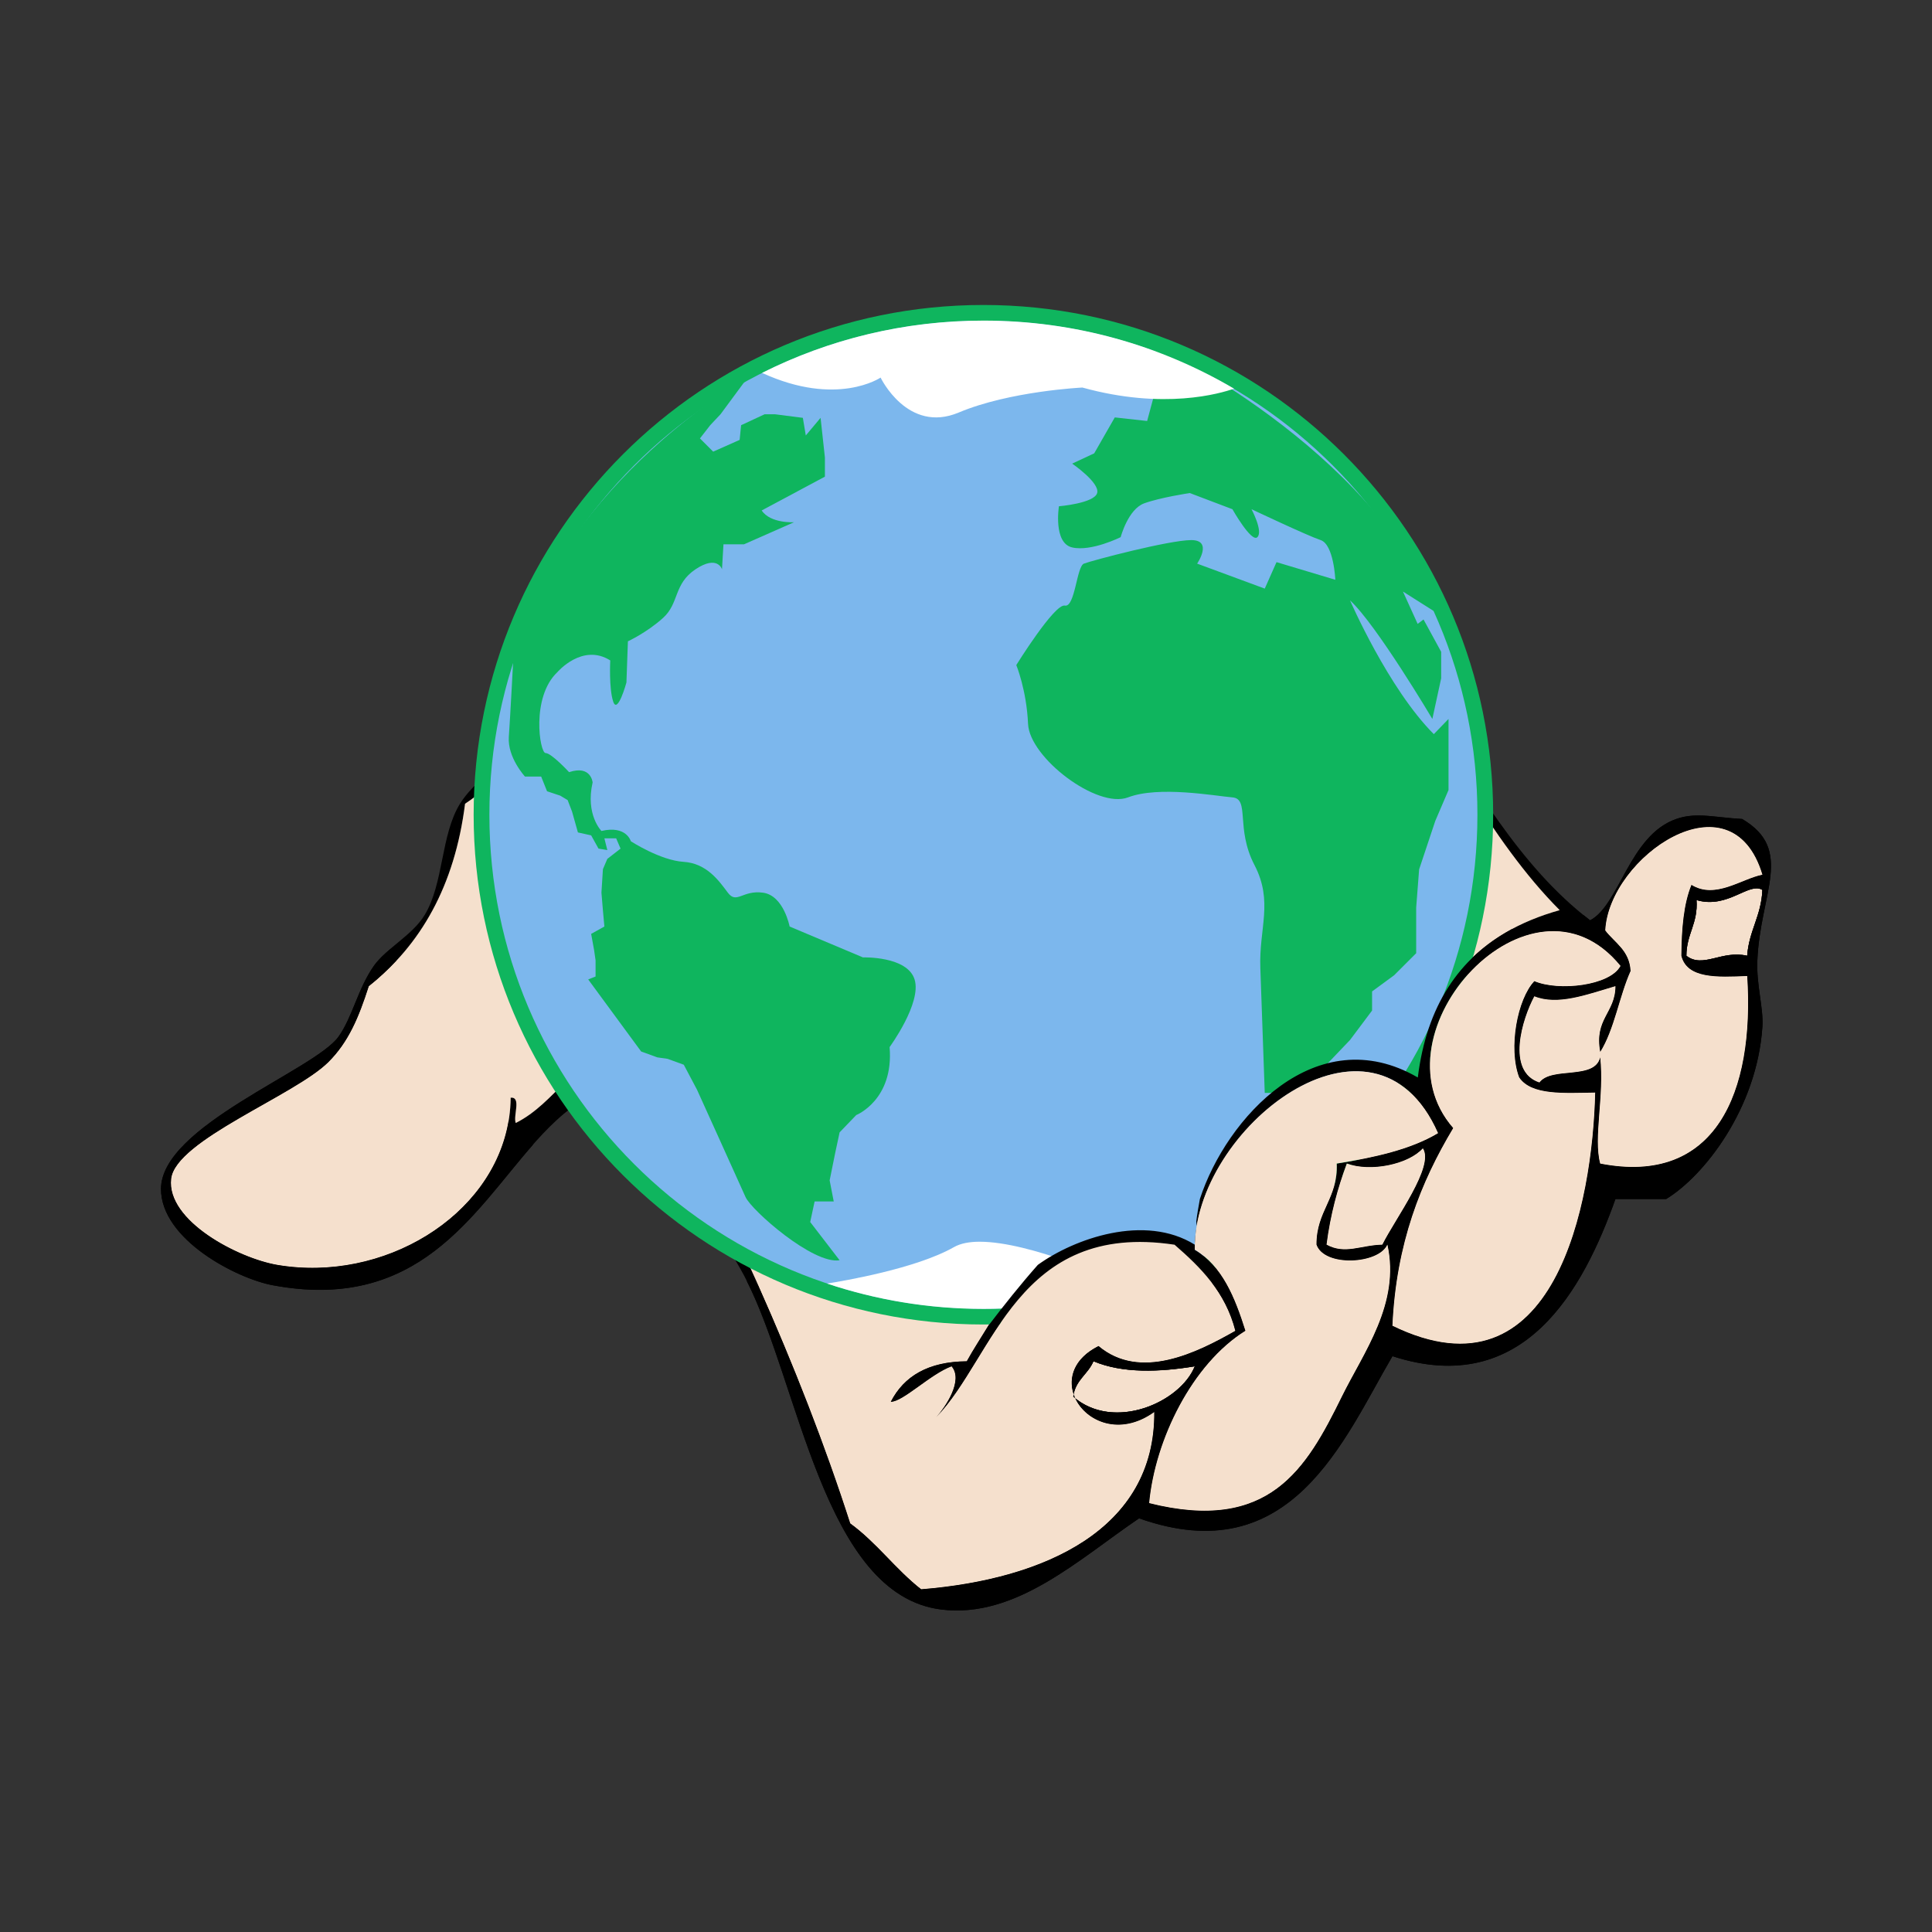 <svg:svg xmlns:dc="http://purl.org/dc/elements/1.1/" xmlns:ns1="http://sodipodi.sourceforge.net/DTD/sodipodi-0.dtd" xmlns:ns2="http://www.inkscape.org/namespaces/inkscape" xmlns:ns4="http://creativecommons.org/ns#" xmlns:rdf="http://www.w3.org/1999/02/22-rdf-syntax-ns#" xmlns:svg="http://www.w3.org/2000/svg" enable-background="new 0 0 317.695 254.327" height="381.241" id="Layer_1" overflow="visible" version="1.1" viewBox="-31.771 -60.36 381.241 381.241" width="381.241" ns1:docname="World in Hand Medium.svg" ns2:version="0.48.5 r10040" xml:space="preserve">
  <svg:rect x="-31.771" y="-60.36" width="381.241" height="381.241" fill="#333333" stroke="none"/>
  <svg:defs id="defs3143">
    <svg:clipPath id="clipPath18">
      <svg:path d="m0 600h800v-600h-800v600z" id="path20" ns2:connector-curvature="0" />
    </svg:clipPath>
  </svg:defs>
  <ns1:namedview bordercolor="#666666" borderopacity="1" fit-margin-bottom="0" fit-margin-left="0" fit-margin-right="0" fit-margin-top="0" gridtolerance="10" guidetolerance="10" id="namedview3141" objecttolerance="10" pagecolor="#ffffff" showgrid="false" ns2:current-layer="Layer_1" ns2:cx="171.84556" ns2:cy="228.29328" ns2:pageopacity="0" ns2:pageshadow="2" ns2:window-height="1181" ns2:window-maximized="0" ns2:window-width="1518" ns2:window-x="0" ns2:window-y="19" ns2:zoom="1.4142136" />
  <svg:path clip-rule="evenodd" d="m271 136.24c4.592 1.838 10.184-0.277 16-2-0.024 5.31-4.236 6.431-3 13 2.817-4.516 3.734-10.932 6-16-0.229-4.104-3.132-5.535-5-8 0.714-14.453 24.907-31.327 31-11-4.174 0.827-9.287 4.917-14 2-1.554 3.78-1.951 8.716-2 14 1.117 4.55 7.08 4.254 13 4 1.478 23.035-6.252 41.439-29 37-1.383-5.144 0.844-13.279 0-21-1.055 4.612-9.562 1.771-12 5-6.611-2.182-3.379-12.56-1-17z" id="path3105" style="fill-rule:evenodd;fill:#f5e0cd" ns2:connector-curvature="0" />
  <svg:path clip-rule="evenodd" d="m313 128.24c-5.024-1.167-8.718 2.553-12 0 0.007-4.327 2.321-6.346 2-11 6.192 1.825 10.324-3.63 13-2-0.2 5.133-2.644 8.024-3 13z" id="path3109" style="fill-rule:evenodd;fill:#f5e0cd" ns2:connector-curvature="0" />
  <svg:path clip-rule="evenodd" d="m268 152.24c2.403 3.597 8.918 3.082 15 3-0.492 21.528-7.853 61.67-40 46 0.744-16.256 5.623-28.377 12-39-16.502-18.84 15.388-53.628 33-32-2.079 3.941-12.264 5.042-17 3-3.34 3.524-5.186 13.211-3 19z" id="path3111" style="fill-rule:evenodd;fill:#f5e0cd" ns2:connector-curvature="0" />
  <svg:path clip-rule="evenodd" d="m228 185.24c1.562 4.486 12.311 3.861 14 0 2.589 11.636-4.719 21.291-9 30-6.998 14.236-14.289 26.938-38 21 1.168-12.554 8.496-27.464 19-34-2.082-6.584-4.56-12.774-10-16-0.416-23.783 35.293-51.764 48-23-5.42 3.247-12.535 4.799-20 6 0.269 6.936-4.028 9.305-4 16z" id="path3117" style="fill-rule:evenodd;fill:#f5e0cd" ns2:connector-curvature="0" />
  <svg:path clip-rule="evenodd" d="m241 185.24c-4.276 0.091-7.324 2.004-11 0 0.758-5.909 2.188-11.146 4-16 4.696 1.723 12.146 0.17 15-3 2.347 3.526-5.408 13.793-8 19z" id="path3119" style="fill-rule:evenodd;fill:#f5e0cd" ns2:connector-curvature="0" />
  <svg:path clip-rule="evenodd" d="m180 215.24c0.385-3.282 2.924-4.409 4-7 5.74 2.432 13.053 2.149 20 1-2.884 7.188-16.045 12.928-24 6z" id="path3121" style="fill-rule:evenodd;fill:#f5e0cd" ns2:connector-curvature="0" />
  <svg:path clip-rule="evenodd" d="m210 43.241c36.762 13.238 43.709 56.292 72 78 5.777-2.977 7.732-16.783 17-20 4-1.389 7.428-0.303 13 0 10.343 6.078 3.548 14.573 3 28-0.195 4.777 1.244 9.318 1 13-1.073 16.164-11.542 29.482-19 34h-10c-6.322 17.735-17.99 39.472-44 31-9.621 16.428-19.951 42.651-50 32-11.928 8.096-24.301 19.789-39 18-23.636-2.876-28.142-45.829-39-66-4.59-8.526-10.595-15.543-14-22-6.166-11.693-6.056-21.342-20-11-15.843 11.751-24.442 41.505-59 35-7.082-1.333-22.01-9.016-22-19 0.012-12.38 30.214-23.41 35-30 2.743-3.777 3.854-9.537 7-14 2.464-3.496 7.59-6.041 10-10 3.83-6.293 3.166-15.789 7-22 2.591-4.197 7.75-7.416 12-13 7.9-10.38 11.488-22.684 25-27 3.112-6.239-0.192-10.285 1-17 7.478-42.116 112.96-59.689 113 2zm-25-2c7.992 0.008 16.368-0.368 23 1-4.239-58.268-119.31-42.928-109 15 11.893 0.22 15.396-13.262 25-12-2.661 4.006-10.421 2.912-12 8 2.932 0.275 3.714-4.006 5 0-10.791 5.566-21.709 5.517-30 12-11.457 8.959-14.714 25.053-27 33-2.056 16.277-8.773 27.893-19 36-1.963 6.111-3.977 11.015-8 15-6.627 6.565-30.136 15.4-31 23-0.945 8.312 13.286 15.702 21 17 22.465 3.781 45.802-11.62 46-33 2.168-0.168 0.453 3.547 1 5 7.986-4.014 11.273-12.727 21-15 0.637 2.182-2.834 3.182 1 3 4.051 1.707 5.79 3.996 8 8 13.697 24.815 27.148 55.435 36 83 5.212 3.787 8.952 9.048 14 13 24.377-1.958 46.174-11.825 46-35-11.795 8.502-23.371-6.81-11-13 8.224 6.919 19.414 1.321 27-3-1.973-7.693-6.827-12.506-12-17-31.046-4.711-35.648 22.351-47 34 1.762-1.948 5.387-7.222 3-10-4.166 1.523-9.605 7.031-12 7 2.6-5.066 7.393-7.94 15-8 5.207-9.529 16.791-21.521-2-26 3.405-1.733 5.865 0.769 11 0 1.258 2.742 2.26 5.739 5 7 7.192-5.211 21.129-10.163 31-4 1.646-7.313-2.324-9.01-5-12-7.381-0.714-12.069 1.264-17 3 3.906-6.133 19.471-6.98 23 0 5.18-15.962 22.953-35.627 43-24 2.234-18.1 12.107-28.56 28-33-28.135-28.199-35.121-77.546-91-78zm19 168c-6.947 1.149-14.26 1.432-20-1-1.076 2.591-3.615 3.718-4 7 7.955 6.928 21.116 1.188 24-6zm28-40c7.465-1.201 14.58-2.753 20-6-12.707-28.764-48.416-0.783-48 23 5.44 3.226 7.918 9.416 10 16-10.504 6.536-17.832 21.446-19 34 23.711 5.938 31.002-6.764 38-21 4.281-8.709 11.589-18.364 9-30-1.689 3.861-12.438 4.486-14 0-0.028-6.695 4.269-9.064 4-16zm17-3c-2.854 3.17-10.304 4.723-15 3-1.812 4.854-3.242 10.091-4 16 3.676 2.004 6.724 0.091 11 0 2.592-5.207 10.347-15.474 8-19zm22-33c4.736 2.042 14.921 0.941 17-3-17.612-21.628-49.502 13.16-33 32-6.377 10.623-11.256 22.744-12 39 32.147 15.67 39.508-24.472 40-46-6.082 0.082-12.597 0.597-15-3-2.186-5.789-0.34-15.476 3-19zm1 20c2.438-3.229 10.945-0.388 12-5 0.844 7.721-1.383 15.856 0 21 22.748 4.439 30.478-13.965 29-37-5.92 0.254-11.883 0.55-13-4 0.049-5.284 0.446-10.22 2-14 4.713 2.917 9.826-1.173 14-2-6.093-20.327-30.286-3.453-31 11 1.868 2.465 4.771 3.896 5 8-2.266 5.068-3.183 11.484-6 16-1.236-6.569 2.976-7.69 3-13-5.816 1.723-11.408 3.838-16 2-2.379 4.44-5.611 14.818 1 17zm44-38c-2.676-1.63-6.808 3.825-13 2 0.321 4.654-1.993 6.673-2 11 3.282 2.553 6.976-1.167 12 0 0.356-4.976 2.8-7.867 3-13z" id="path3123" style="fill-rule:evenodd" ns2:connector-curvature="0" />
  <svg:path clip-rule="evenodd" d="m144 122.24c-6.497 6.17-14.221 11.113-24 14 7.877-4.789 16.071-9.262 24-14z" id="path3129" style="fill-rule:evenodd" ns2:connector-curvature="0" />
  <svg:path clip-rule="evenodd" d="m276 119.24c-15.893 4.44-25.766 14.9-28 33-20.047-11.627-37.82 8.038-43 24-3.529-6.98-19.094-6.133-23 0 4.931-1.736 9.619-3.714 17-3 2.676 2.99 6.646 4.687 5 12-9.871-6.163-23.808-1.211-31 4-2.74-1.261-3.742-4.258-5-7-5.135 0.769-7.595-1.733-11 0 18.791 4.479 7.207 16.471 2 26-7.607 0.06-12.4 2.934-15 8 2.395 0.031 7.834-5.477 12-7 2.387 2.778-1.238 8.052-3 10 11.352-11.649 15.954-38.711 47-34 5.173 4.494 10.027 9.307 12 17-7.586 4.321-18.776 9.919-27 3-12.371 6.19-0.795 21.502 11 13 0.174 23.175-21.623 33.042-46 35-5.048-3.952-8.788-9.213-14-13-8.852-27.565-22.303-58.185-36-83-2.21-4.004-3.949-6.293-8-8-3.834 0.182-0.363-0.818-1-3-9.727 2.273-13.014 10.986-21 15-0.547-1.453 1.168-5.168-1-5-0.198 21.38-23.535 36.781-46 33-7.714-1.298-21.945-8.688-21-17 0.864-7.6 24.373-16.435 31-23 4.023-3.985 6.037-8.889 8-15 10.227-8.107 16.944-19.723 19-36 12.286-7.947 15.543-24.041 27-33 8.291-6.483 19.209-6.434 30-12-1.286-4.006-2.068 0.275-5 0 1.579-5.088 9.339-3.994 12-8-9.604-1.262-13.107 12.22-25 12-10.31-57.928 104.76-73.268 109-15-6.632-1.368-15.008-0.992-23-1 55.879 0.454 62.865 49.801 91 78zm-156 17c9.779-2.887 17.503-7.83 24-14-7.929 4.738-16.123 9.211-24 14zm-12 1c5.53 8.531 21.141-0.351 26-5-7.526 2.576-17.068 10.02-26 5z" id="path3131" style="fill-rule:evenodd;fill:#f5e0cd" ns1:nodetypes="cccccccccccccccccccccccccsccccccccccccccccc" ns2:connector-curvature="0" />
  <svg:path clip-rule="evenodd" d="m134 132.24c-4.859 4.649-20.47 13.531-26 5 8.932 5.02 18.474-2.424 26-5z" id="path3133" style="fill-rule:evenodd" ns2:connector-curvature="0" />
  <svg:g id="g3828" transform="matrix(.65 0 0 .65 -259.72 -414.06)" ns2:label="Layer 1">
    <svg:g id="g3830" transform="matrix(1.25 0 0 -1.25 145.71 1110.2)">
      <svg:g clip-path="url(#clipPath18)" id="g3832">
      </svg:g>
    </svg:g>
  </svg:g>
  <svg:g id="layer1" transform="matrix(.505 0 0 .505 -163.8 -271.11)" ns2:label="Layer 1">
    <svg:g id="g14" transform="matrix(1.25 0 0 -1.25 145.71 1110.2)">
      <svg:g clip-path="url(#clipPath18)" id="g16">
        <svg:g id="g22" transform="translate(554.43 299.61)">
          <svg:path d="m0 0c0-85.29-69.14-154.43-154.43-154.43-85.288 0-154.43 69.139-154.43 154.43 0 85.289 69.14 154.43 154.43 154.43s154.43-69.141 154.43-154.43" id="path3054" style="stroke:#0fb55e;stroke-width:9.845;fill:#7cb7ed" ns2:connector-curvature="0" />
          <svg:path d="m0 0c0-85.29-69.14-154.43-154.43-154.43-85.288 0-154.43 69.139-154.43 154.43 0 85.289 69.14 154.43 154.43 154.43s154.43-69.141 154.43-154.43" id="path24" style="fill:#7cb7ed" ns2:connector-curvature="0" />
        </svg:g>
        <svg:g id="g26" transform="translate(447 151.47)">
          <svg:path d="m159.09 169.5c-2.64-0.006-4.908 0.415-6.594 1.375-9.631 5.484-28.161 8.605-32.219 9.25 12.493 4.168 25.856 6.438 39.75 6.438 12.939 0 25.413-1.958 37.156-5.594-4.17-1.936-25.27-11.439-38.094-11.469z" id="path28" style="fill:#ffffff" transform="matrix(1.231 0 0 -1.231 -243.94 223.32)" ns2:connector-curvature="0" />
        </svg:g>
        <svg:g id="g30" transform="translate(487.95 212.66)">
          <svg:path d="m0 0s-0.919 26.656-1.379 39.064c-0.46 12.409 4.136 20.682-1.839 32.171-5.974 11.49-1.379 20.682-6.893 21.141-5.515 0.459-22.979 3.677-32.63 0-9.652-3.677-30.793 12.409-31.252 22.979s-3.676 18.383-3.676 18.383 11.949 19.262 15.166 18.593 3.677 12.199 5.975 13.118c2.298 0.92 26.655 7.354 33.549 7.354 6.893 0 1.838-7.354 1.838-7.354l21.141-7.81 3.677 8.273 18.383-5.515s-0.459 11.03-4.596 12.409c-4.137 1.378-21.601 9.651-21.601 9.651s3.678-6.894 1.839-8.732c-1.839-1.839-7.813 8.732-7.813 8.732l-13.327 5.055s-9.192-1.379-14.248-3.217c-5.055-1.838-7.353-10.57-7.353-10.57s-9.191-4.596-15.166-3.217c-5.975 1.378-4.137 12.868-4.137 12.868s11.03 0.919 11.949 4.136-7.812 9.192-7.812 9.192l6.893 3.217 6.434 11.232 10.111-1.122 3.217 11.95-0.807 11.806s67.293-31.638 88.51-83.995l-10.953 6.928 4.596-10.111 1.838 1.379 5.515-10.11v-8.273l-2.757-12.71s-17.515 29.546-25.737 37.068c0 0 11.957-27.574 26.197-41.822l4.595 4.754v-15.324-6.894l-4.136-9.652-5.055-15.166-0.92-11.949v-14.247l-6.894-6.893-6.893-5.056v-5.975l-6.894-9.203-9.651-10.11-9.651-6.435h-7.353z" id="path32" style="fill:#0fb55e" ns2:connector-curvature="0" />
        </svg:g>
        <svg:g id="g34" transform="translate(355.05 160.34)">
          <svg:path d="m0 0-9.191 11.949 1.379 6.435h5.974l-1.274 6.589 1.734 8.577 1.378 6.433 5.199 5.407s11.807 4.705 10.428 21.25c0 0 10.109 13.788 7.812 21.14-2.298 7.353-16.145 6.894-16.145 6.894l-22.919 9.651s-1.838 9.652-8.272 10.571c-6.435 0.918-8.273-3.677-11.031 0-2.758 3.676-6.576 9.194-13.858 9.652s-16.474 6.432-16.474 6.432-1.379 5.055-9.191 3.217c0 0-5.056 5.056-2.758 15.167 0 0-0.459 5.515-7.354 3.217 0 0-5.514 5.975-7.353 5.975-1.838 0-4.596 17.464 3.678 25.277 0 0 7.812 9.191 16.545 3.676 0 0-0.461-8.732 0.918-12.868s4.136 5.975 4.136 5.975l0.46 12.868s5.975 2.758 11.031 7.353c5.054 4.596 3.216 10.571 10.11 15.166 6.893 4.596 8.272 0 8.272 0l0.459 7.813h6.435l15.626 6.894s-7.354-0.46-10.111 3.677l19.761 10.57v5.974l-1.355 12.409-4.619-5.515-0.918 5.515-8.733 1.121h-3.216l-7.354-3.419-0.46-4.596-8.272-3.676-4.137 4.136 3.218 4.136 3.216 3.419 8.566 11.597s-56.809-31.864-73.36-88.241c0 0-0.925-17.772-1.384-24.206-0.46-6.434 5.054-12.408 5.054-12.408h5.056l1.838-4.596 4.136-1.379 2.299-1.379 1.378-3.583 1.838-6.528 4.137-0.92 2.297-4.135 2.758-0.46-0.919 3.676h3.677l1.378-3.216-4.136-3.217-1.379-3.218-0.459-7.352 0.459-5.516 0.46-5.055-4.136-2.298 0.918-5.055 0.461-3.217v-5.056l-2.299-0.919 16.545-22.519 5.056-1.839 3.216-0.459 5.056-1.839 4.137-7.812s13.327-29.415 15.166-33.55c1.838-4.133 21.141-21.138 29.412-19.759" id="path36" style="fill:#0fb55e" ns2:connector-curvature="0" />
        </svg:g>
        <svg:g id="g38" transform="translate(400 455.04)">
          <svg:path d="m160.03-64.406c-20.225 0-39.328 4.78-56.25 13.281 19.037 8.744 30.094 1.188 30.094 1.188s6.87 14.338 19.844 8.875c12.974-5.463 31.406-6.344 31.406-6.344 20.737 5.745 35.064 1.5 38.5 0.281-18.646-10.986-40.386-17.281-63.594-17.281z" id="path40" style="fill:#ffffff" transform="matrix(1.231 0 0 -1.231 -196.94 -80.245)" ns2:connector-curvature="0" />
        </svg:g>
      </svg:g>
    </svg:g>
  </svg:g>
  <svg:path d="m46.469 129.19c-1.693 1.817-3.511 3.51-5.469 5.062-1.963 6.111-3.977 11.015-8 15-6.627 6.565-30.136 15.4-31 23-0.945 8.312 13.286 15.702 21 17 20.843 3.508 42.426-9.497 45.594-28.469-8.858-9.325-16.339-19.961-22.125-31.594zm161.09 63.875c-1.062-2.837-4.944-8.691-7.239-8.933-12.149-1.28-19.038-0.752-32.347 11.437-0.565 0.517-1.754 4.557-2.57 5.527-4.441 6.518-7.91 13.542-12.406 18.156 1.762-1.948 5.387-7.222 3-10-4.166 1.523-9.605 7.031-12 7 2.6-5.066 7.393-7.94 15-8 1.242-2.273 2.844-4.707 4.312-7.125-0.281 0.002-0.562 0-0.844 0-15.682 0-30.71-2.79-44.625-7.906 6.97 15.61 13.262 31.791 18.156 47.031 5.212 3.787 8.952 9.048 14 13 24.377-1.958 46.174-11.825 46-35-11.795 8.502-23.371-6.81-11-13 8.224 6.919 19.414 1.321 27-3-0.926-3.61-2.508-6.582-4.438-9.188z" id="path3867" style="fill-rule:evenodd;fill:#f5e0cd" ns1:nodetypes="cccsccccssccccccsccccccc" ns2:connector-curvature="0" />
  <svg:path d="m303.41 100.57c-1.482-0.003-2.906 0.167-4.406 0.688-9.268 3.217-11.223 17.023-17 20-0.448-0.344-0.875-0.708-1.312-1.062-4.705 0.334-9.452 1.31-14.25 2.844-0.013 0.007-0.019 0.024-0.031 0.031-10.276 5.59-16.663 15.064-18.406 29.188-20.036-11.62-37.809 8.012-43 23.969-0.272 1.483-0.536 2.973-0.719 4.469 0.044 0.299 0.08 0.609 0.094 0.938 3.726-22.524 35.734-45.291 47.625-18.375-5.42 3.247-12.535 4.799-20 6 0.269 6.936-4.028 9.305-4 16 1.562 4.486 12.311 3.861 14 0 2.589 11.636-4.719 21.291-9 30-6.998 14.236-14.289 26.938-38 21 1.168-12.554 8.496-27.464 19-34-2.082-6.584-4.56-12.774-10-16-0.006-0.33-0.008-0.668 0-1-9.856-6.153-23.767-1.233-30.969 3.969-0.011 0.008-0.02 0.023-0.031 0.031-3.429 3.875-6.643 7.913-9.781 12.031-1.443 2.366-3.003 4.744-4.219 6.969-7.607 0.06-12.4 2.934-15 8 2.395 0.031 7.834-5.477 12-7 2.387 2.778-1.238 8.052-3 10 11.352-11.649 15.954-38.711 47-34 5.173 4.494 10.027 9.307 12 17-7.586 4.321-18.776 9.919-27 3-4.858 2.431-5.997 6.25-4.906 9.5 0.571-2.902 2.887-4.046 3.906-6.5 5.74 2.432 13.053 2.149 20 1-2.836 7.068-15.605 12.711-23.594 6.312 2.137 4.585 8.822 7.569 15.594 2.688 0.174 23.175-21.623 33.042-46 35-5.048-3.952-8.788-9.213-14-13-4.895-15.244-11.216-31.418-18.188-47.031-0.757-0.278-1.5-0.552-2.25-0.844 10.451 20.589 15.222 62.05 38.438 64.875 14.699 1.789 27.072-9.904 39-18 30.049 10.651 40.379-15.572 50-32 26.01 8.472 37.678-13.265 44-31h10c7.458-4.518 17.927-17.836 19-34 0.244-3.682-1.195-8.223-1-13 0.548-13.427 7.343-21.922-3-28-3.482-0.189-6.123-0.682-8.594-0.688zm-123 115c-0.123-0.265-0.22-0.538-0.312-0.812-0.032 0.162-0.073 0.326-0.094 0.5 0.133 0.116 0.27 0.204 0.406 0.312zm23.59-30.32c0.309-1.371 0.416-2.572 0.375-3.594-0.198 1.202-0.346 2.401-0.375 3.594zm101-82.406c4.683-0.195 8.905 2.419 11 9.406-4.174 0.827-9.287 4.917-14 2-1.554 3.78-1.951 8.716-2 14 1.117 4.55 7.08 4.254 13 4 1.478 23.035-6.252 41.439-29 37-1.383-5.144 0.844-13.279 0-21-1.055 4.612-9.562 1.771-12 5-6.611-2.182-3.379-12.56-1-17 4.592 1.838 10.184-0.277 16-2-0.024 5.31-4.236 6.431-3 13 2.817-4.516 3.734-10.932 6-16-0.229-4.104-3.132-5.535-5-8 0.469-9.485 11.06-20.034 20-20.406zm9.938 12.094c0.381 0.01 0.728 0.109 1.062 0.312-0.2 5.133-2.644 8.024-3 13-5.024-1.167-8.718 2.553-12 0 0.007-4.327 2.321-6.346 2-11 5.418 1.597 9.269-2.385 11.938-2.312zm-39.875 8.438c4.563 0.089 9.085 2.144 12.938 6.875-2.079 3.941-12.264 5.042-17 3-3.34 3.524-5.186 13.211-3 19 2.403 3.597 8.918 3.082 15 3-0.492 21.528-7.853 61.67-40 46 0.744-16.256 5.623-28.377 12-39-12.892-14.719 3.766-39.194 20.062-38.875zm-229.72 3.469c-1.28 1.089-2.483 2.186-3.344 3.406-3.146 4.463-4.257 10.223-7 14-4.786 6.59-34.988 17.621-35 30-0.01 9.984 14.918 17.667 22 19 28.681 5.399 39.474-14.155 51.375-27.688-1.637-1.554-3.227-3.144-4.781-4.781-3.167 18.972-24.751 31.977-45.594 28.469-7.714-1.298-21.945-8.688-21-17 0.864-7.6 24.373-16.435 31-23 4.023-3.985 6.037-8.889 8-15 1.958-1.552 3.776-3.245 5.469-5.062-0.387-0.778-0.754-1.557-1.125-2.344zm203.66 39.41c2.347 3.526-5.408 13.793-8 19-4.276 0.091-7.324 2.004-11 0 0.758-5.909 2.188-11.146 4-16 4.696 1.723 12.146 0.17 15-3z" id="path3865" ns2:connector-curvature="0" />
  <svg:path clip-rule="evenodd" d="m228 185.24c1.562 4.486 12.311 3.861 14 0 2.589 11.636-4.719 21.291-9 30-6.998 14.236-14.289 26.938-38 21 1.168-12.554 8.496-27.464 19-34-2.082-6.584-4.56-12.774-10-16-0.416-23.783 35.293-51.764 48-23-5.42 3.247-12.535 4.799-20 6 0.269 6.936-4.028 9.305-4 16z" id="path3869" style="fill-rule:evenodd;fill:#f5e0cd" ns2:connector-curvature="0" />
  <svg:g id="g3877" transform="matrix(.65 0 0 .65 -257.27 -406.59)" ns2:label="Layer 1">
    <svg:g id="g3879" transform="matrix(1.25 0 0 -1.25 145.71 1110.2)">
      <svg:g clip-path="url(#clipPath18)" id="g3881">
      </svg:g>
    </svg:g>
  </svg:g>
  <svg:path clip-rule="evenodd" d="m268 152.24c2.403 3.597 8.918 3.082 15 3-0.492 21.528-7.853 61.67-40 46 0.744-16.256 5.623-28.377 12-39-16.502-18.84 15.388-53.628 33-32-2.079 3.941-12.264 5.042-17 3-3.34 3.524-5.186 13.211-3 19z" id="path3871" style="fill-rule:evenodd;fill:#f5e0cd" ns2:connector-curvature="0" />
  <svg:path clip-rule="evenodd" d="m271 136.24c4.592 1.838 10.184-0.277 16-2-0.024 5.31-4.236 6.431-3 13 2.817-4.516 3.734-10.932 6-16-0.229-4.104-3.132-5.535-5-8 0.714-14.453 24.907-31.327 31-11-4.174 0.827-9.287 4.917-14 2-1.554 3.78-1.951 8.716-2 14 1.117 4.55 7.08 4.254 13 4 1.478 23.035-6.252 41.439-29 37-1.383-5.144 0.844-13.279 0-21-1.055 4.612-9.562 1.771-12 5-6.611-2.182-3.379-12.56-1-17z" id="path3873" style="fill-rule:evenodd;fill:#f5e0cd" ns2:connector-curvature="0" />
  <svg:path clip-rule="evenodd" d="m241 185.24c-4.276 0.091-7.324 2.004-11 0 0.758-5.909 2.188-11.146 4-16 4.696 1.723 12.146 0.17 15-3 2.347 3.526-5.408 13.793-8 19z" id="path3875" style="fill-rule:evenodd;fill:#f5e0cd" ns2:connector-curvature="0" />
  <svg:g id="g3909" style="fill-opacity:.565;fill:#ff4ba0" transform="matrix(.65 0 0 .65 -257.27 -406.59)" ns2:label="Layer 1">
    <svg:g id="g3911" style="fill-opacity:.565;fill:#ff4ba0" transform="matrix(1.25 0 0 -1.25 145.71 1110.2)">
      <svg:g clip-path="url(#clipPath18)" id="g3913" style="fill-opacity:.565;fill:#ff4ba0">
      </svg:g>
    </svg:g>
  </svg:g>
</svg:svg>